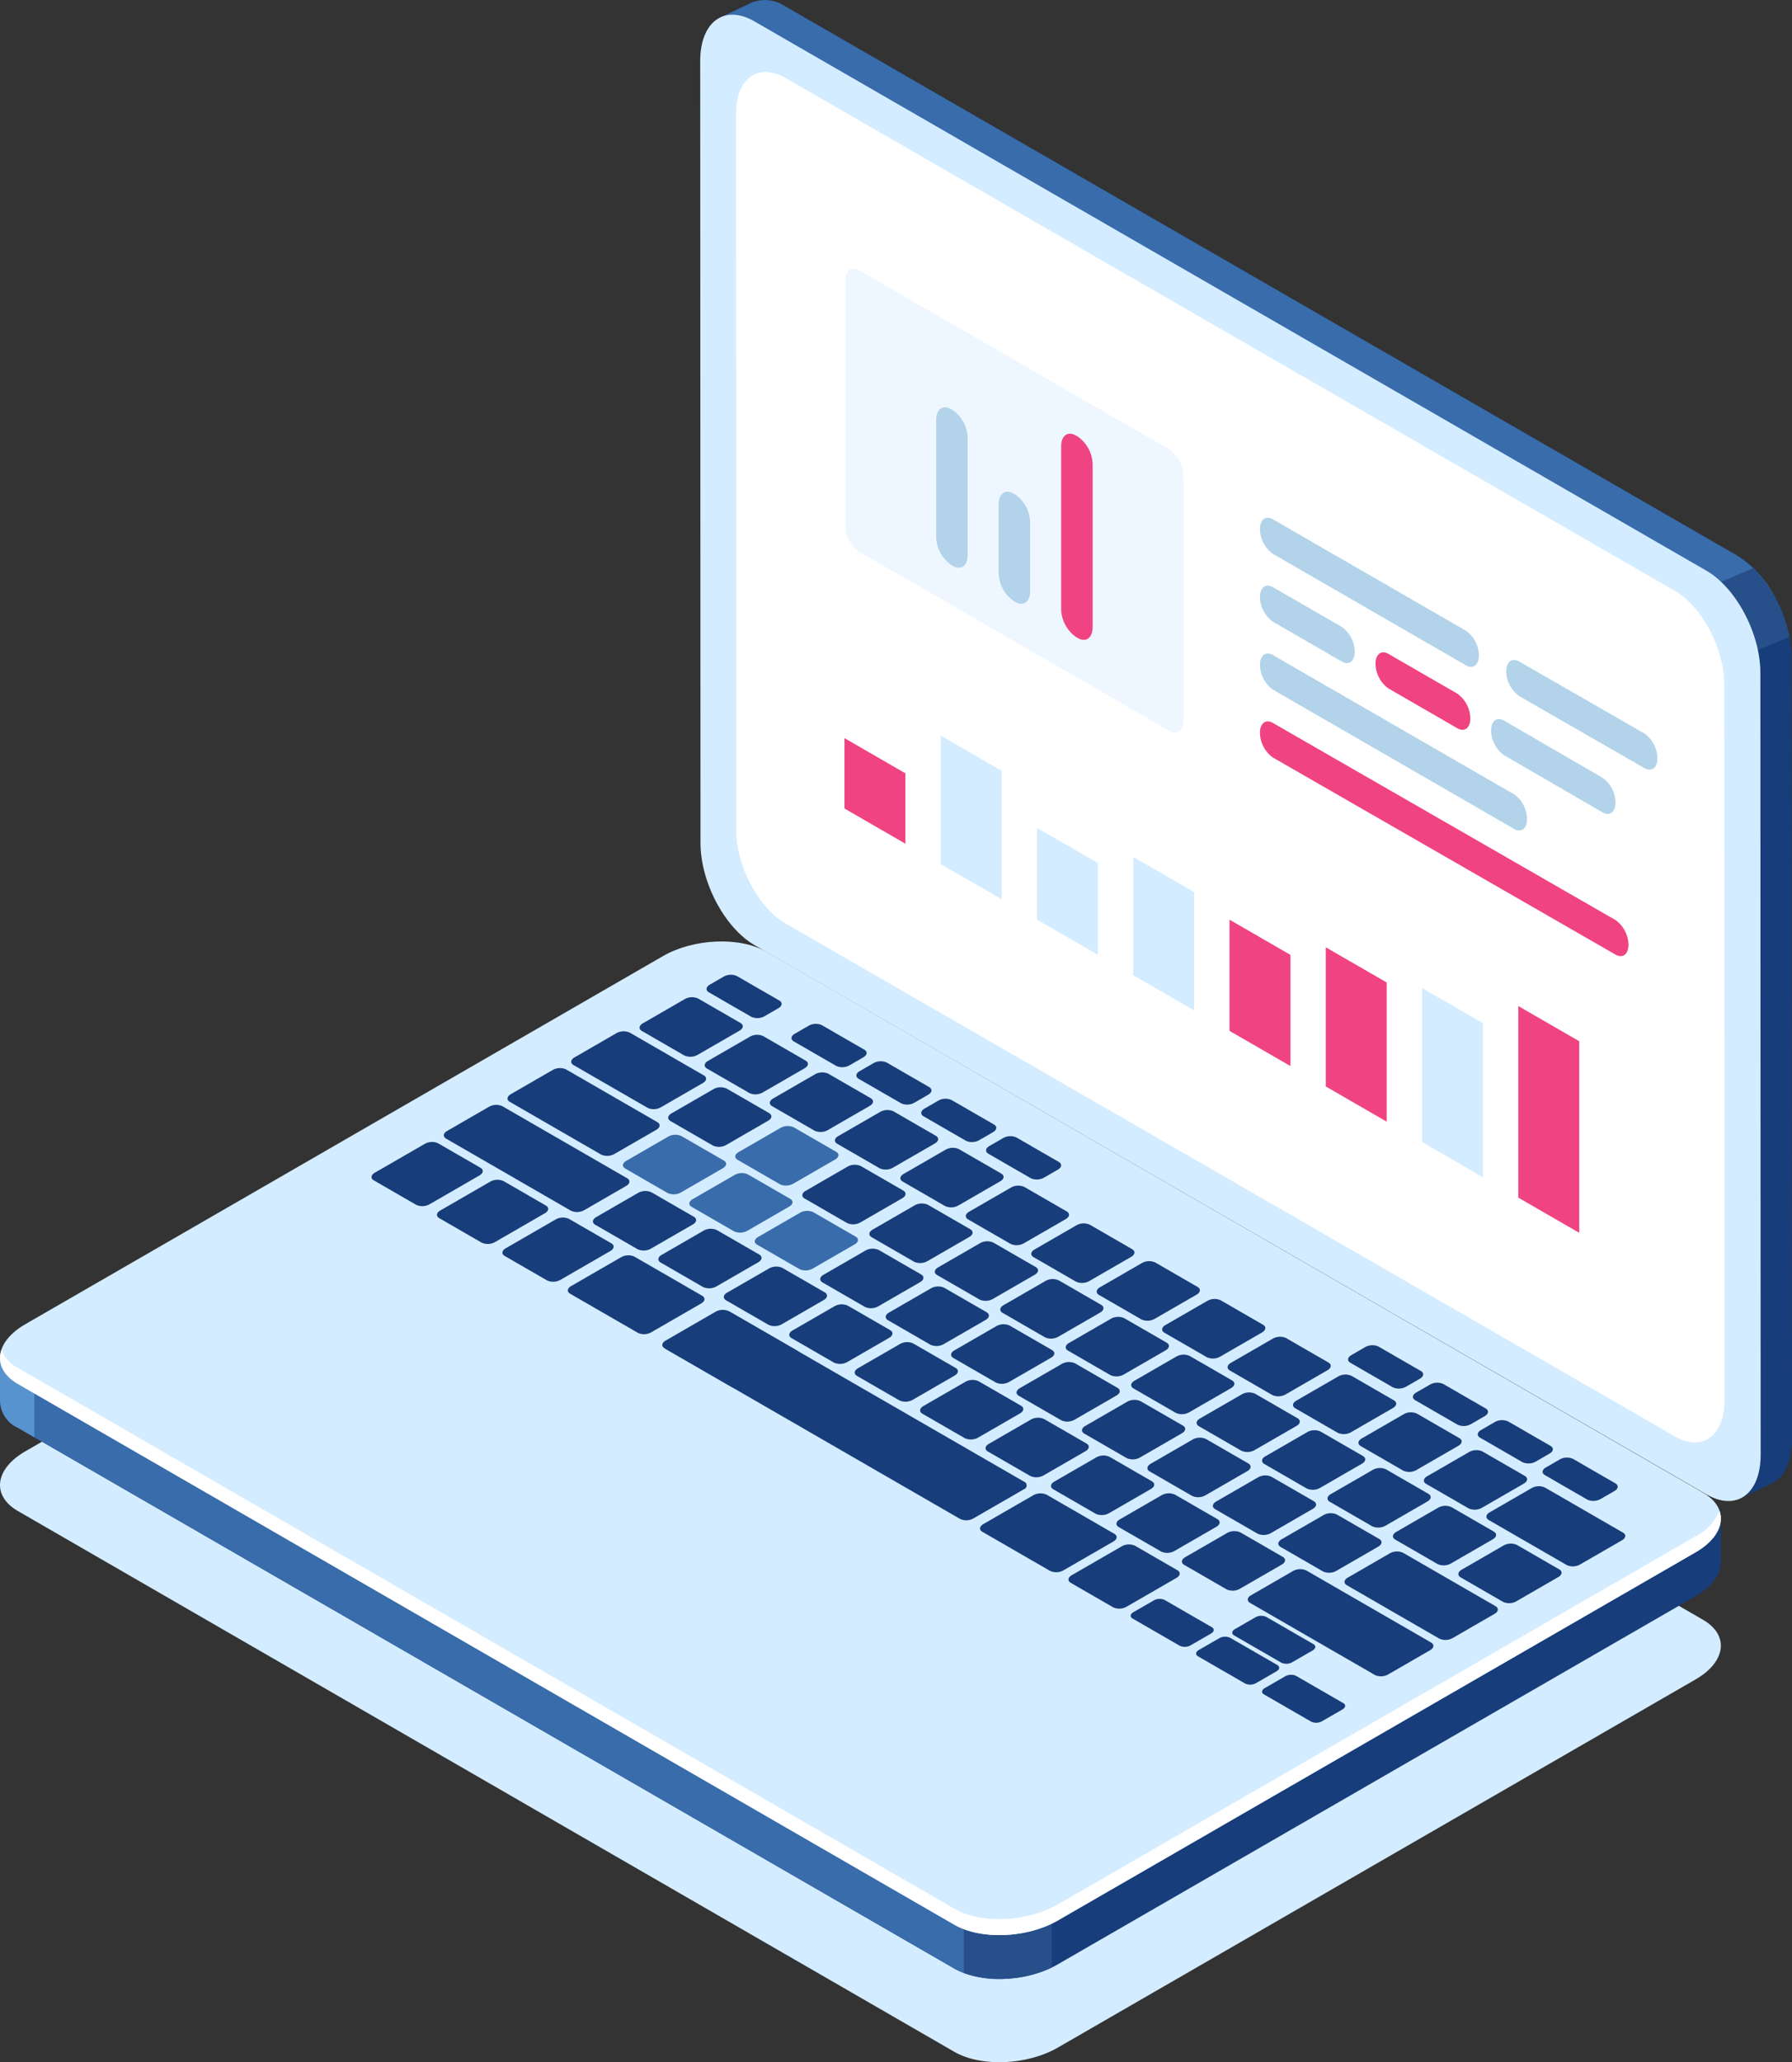 <svg xmlns="http://www.w3.org/2000/svg" width="239.672" height="275.748" viewBox="0 0 239.672 275.748">
  <rect x="0" y="0" width="239.672" height="275.748" fill="#333333" stroke="none"/>
  <g id="Group_289" data-name="Group 289" transform="translate(-290.864 -63.376)">
    <g id="Group_284" data-name="Group 284">
      <g id="Group_283" data-name="Group 283">
        <path id="Path_904" data-name="Path 904" d="M418.517,337.742l-125.261-72.32c-3.544-2.045-3.1-5.619.992-7.981l85.294-49.228c4.092-2.362,10.281-2.619,13.825-.573l125.261,72.32c3.544,2.045,3.1,5.619-.992,7.981l-85.294,49.228C428.25,339.532,422.061,339.788,418.517,337.742Z" fill="#d4ecff"/>
        <g id="Group_281" data-name="Group 281">
          <path id="Path_905" data-name="Path 905" d="M523.262,137.7,395.934,64.248a4.878,4.878,0,0,0-4.359-.586l0-.015-.209.1-.051.023-4.145,1.951,4.5,2.24c0,.084-.009.163-.009.249l.038,104.58c0,5.233,3.242,11.344,7.235,13.647l123.933,71.493.7,5.834L528.1,261.6c1.491-.876,2.435-2.855,2.434-5.675l-.039-104.58C530.495,146.113,527.256,140,523.262,137.7Z" fill="#173d7a"/>
          <path id="Path_906" data-name="Path 906" d="M523.262,137.7,395.934,64.248a4.878,4.878,0,0,0-4.359-.586l0-.015-.209.1-.051.023-4.145,1.951,4.5,2.24c0,.084-.009.163-.009.249l.025,68.924,57.948,45.785,78.678-39.6A14.278,14.278,0,0,0,523.262,137.7Z" fill="#396caa"/>
          <path id="Path_907" data-name="Path 907" d="M525.389,139.344l-12.478,5.249,9.421,7.259L530.2,148.5A18.31,18.31,0,0,0,525.389,139.344Z" fill="#274f89"/>
          <path id="Path_908" data-name="Path 908" d="M519.116,263.206,391.788,189.755c-3.994-2.3-7.233-8.414-7.235-13.648l-.039-104.58c0-5.233,3.234-7.609,7.228-5.305L519.07,139.674c3.994,2.3,7.233,8.414,7.235,13.647l.039,104.58C526.346,263.135,523.11,265.51,519.116,263.206Z" fill="#d4ecff"/>
          <path id="Path_909" data-name="Path 909" d="M514.881,255.427,395.962,186.86c-3.654-2.108-6.618-7.7-6.62-12.488l-.036-95.7c0-4.789,2.96-6.963,6.614-4.854l118.919,68.567c3.654,2.108,6.618,7.7,6.62,12.488l.036,95.7C521.5,255.362,518.535,257.536,514.881,255.427Z" fill="#fff"/>
          <path id="Path_910" data-name="Path 910" d="M514.881,255.427,395.962,186.86c-3.654-2.108-6.618-7.7-6.62-12.488l-.036-95.7c0-4.789,2.96-6.963,6.614-4.854l118.919,68.567c3.654,2.108,6.618,7.7,6.62,12.488l.036,95.7C521.5,255.362,518.535,257.536,514.881,255.427Z" fill="#fff"/>
        </g>
        <path id="Path_911" data-name="Path 911" d="M521.018,266.455l-17.123-2.261L393.367,200.38c-3.544-2.046-9.733-1.789-13.825.573l-78.32,45.2-10.354-1.368v5.875h.011a4.031,4.031,0,0,0,2.377,3.629l125.261,72.32c3.544,2.046,9.733,1.789,13.825-.573l85.294-49.228c2.3-1.329,3.449-3.041,3.382-4.649h0Z" fill="#173d7a"/>
        <path id="Path_912" data-name="Path 912" d="M437.97,226.132l-7.852-4.534H343.784l-42.562,24.557-10.354-1.368v5.875h.011a4.031,4.031,0,0,0,2.377,3.629l125.261,72.32a12.963,12.963,0,0,0,7.135,1.337Z" fill="#396caa"/>
        <path id="Path_913" data-name="Path 913" d="M295.463,245.394l-4.6-.607v5.875h.011a4.031,4.031,0,0,0,2.377,3.629l2.207,1.275Z" fill="#5793ce"/>
        <path id="Path_914" data-name="Path 914" d="M419.779,327.2a16.045,16.045,0,0,0,11.746-.729v-13.1H419.779Z" fill="#274f89"/>
        <path id="Path_915" data-name="Path 915" d="M418.517,320.744,293.256,248.425c-3.544-2.046-3.1-5.62.992-7.982l85.294-49.228c4.092-2.362,10.281-2.619,13.825-.573l125.261,72.32c3.544,2.046,3.1,5.619-.992,7.981l-85.294,49.228C428.25,322.534,422.061,322.79,418.517,320.744Z" fill="#d4ecff"/>
        <path id="Path_916" data-name="Path 916" d="M517.636,268.8l-85.294,49.229c-4.092,2.362-10.281,2.618-13.825.573l-125.261-72.32a4.661,4.661,0,0,1-2.2-2.41c-.554,1.676.152,3.371,2.2,4.556l125.261,72.319c3.544,2.046,9.733,1.79,13.825-.573l85.294-49.228c2.75-1.587,3.844-3.721,3.2-5.572A6.655,6.655,0,0,1,517.636,268.8Z" fill="#fff"/>
        <g id="Group_282" data-name="Group 282">
          <path id="Path_917" data-name="Path 917" d="M346.531,224.482l-5.667-3.272c-.455-.262-.4-.721.127-1.025l6.69-3.862a1.973,1.973,0,0,1,1.775-.074l5.668,3.272c.455.263.4.722-.128,1.025l-6.689,3.863A1.975,1.975,0,0,1,346.531,224.482Z" fill="#173d7a"/>
          <path id="Path_918" data-name="Path 918" d="M355.284,229.536l-5.668-3.273c-.455-.262-.4-.721.128-1.025l6.689-3.862a1.975,1.975,0,0,1,1.776-.073l5.667,3.272c.455.262.4.721-.127,1.025l-6.69,3.862A1.976,1.976,0,0,1,355.284,229.536Z" fill="#173d7a"/>
          <path id="Path_919" data-name="Path 919" d="M364.036,234.589l-5.667-3.272c-.455-.263-.4-.722.127-1.025l6.69-3.863a1.973,1.973,0,0,1,1.775-.073l5.668,3.272c.455.263.4.722-.128,1.025l-6.689,3.862A1.972,1.972,0,0,1,364.036,234.589Z" fill="#173d7a"/>
          <path id="Path_920" data-name="Path 920" d="M376.141,230.416l-5.667-3.272c-.455-.263-.4-.722.127-1.026l5.616-3.242a1.973,1.973,0,0,1,1.775-.073l5.668,3.272c.455.263.4.722-.128,1.025l-5.615,3.242A1.978,1.978,0,0,1,376.141,230.416Z" fill="#173d7a"/>
          <path id="Path_921" data-name="Path 921" d="M384.894,235.469l-5.668-3.272c-.455-.263-.4-.722.128-1.025l5.615-3.242a1.972,1.972,0,0,1,1.776-.074l5.667,3.272c.455.263.4.722-.127,1.025l-5.616,3.242A1.97,1.97,0,0,1,384.894,235.469Z" fill="#173d7a"/>
          <path id="Path_922" data-name="Path 922" d="M393.646,240.522l-5.667-3.272c-.455-.263-.4-.722.127-1.025l5.616-3.242a1.97,1.97,0,0,1,1.775-.074l5.668,3.272c.455.263.4.722-.128,1.025l-5.615,3.243A1.975,1.975,0,0,1,393.646,240.522Z" fill="#173d7a"/>
          <path id="Path_923" data-name="Path 923" d="M402.4,245.575l-5.668-3.272c-.455-.262-.4-.721.128-1.025l5.615-3.242a1.978,1.978,0,0,1,1.776-.074l5.667,3.273c.455.262.4.721-.127,1.025l-5.616,3.242A1.973,1.973,0,0,1,402.4,245.575Z" fill="#173d7a"/>
          <path id="Path_924" data-name="Path 924" d="M411.151,250.629l-5.667-3.273c-.456-.262-.4-.721.127-1.025l5.616-3.242a1.973,1.973,0,0,1,1.775-.073l5.668,3.272c.455.263.4.721-.128,1.025l-5.616,3.242A1.976,1.976,0,0,1,411.151,250.629Z" fill="#173d7a"/>
          <path id="Path_925" data-name="Path 925" d="M419.9,255.682l-5.668-3.272c-.455-.263-.4-.722.127-1.025l5.616-3.242a1.97,1.97,0,0,1,1.775-.074l5.668,3.272c.455.263.4.722-.127,1.025l-5.616,3.242A1.97,1.97,0,0,1,419.9,255.682Z" fill="#173d7a"/>
          <path id="Path_926" data-name="Path 926" d="M428.656,260.735l-5.668-3.272c-.455-.263-.4-.722.128-1.025l5.616-3.242a1.97,1.97,0,0,1,1.775-.074l5.667,3.272c.456.263.4.722-.127,1.025l-5.616,3.243A1.973,1.973,0,0,1,428.656,260.735Z" fill="#173d7a"/>
          <path id="Path_927" data-name="Path 927" d="M437.408,265.788l-5.667-3.272c-.455-.263-.4-.722.127-1.025l5.616-3.242a1.976,1.976,0,0,1,1.775-.074l5.668,3.273c.455.262.4.721-.128,1.024l-5.615,3.243A1.975,1.975,0,0,1,437.408,265.788Z" fill="#173d7a"/>
          <path id="Path_928" data-name="Path 928" d="M446.161,270.841l-5.668-3.272c-.455-.262-.4-.721.128-1.025l5.615-3.242a1.975,1.975,0,0,1,1.776-.073l5.667,3.272c.455.263.4.721-.127,1.025l-5.616,3.242A1.973,1.973,0,0,1,446.161,270.841Z" fill="#173d7a"/>
          <path id="Path_929" data-name="Path 929" d="M454.913,275.895l-5.667-3.272c-.455-.263-.4-.722.127-1.025l5.616-3.243a1.973,1.973,0,0,1,1.775-.073l5.668,3.272c.455.263.4.722-.128,1.025l-5.615,3.242A1.972,1.972,0,0,1,454.913,275.895Z" fill="#173d7a"/>
          <path id="Path_930" data-name="Path 930" d="M389.037,228.023l-5.667-3.272c-.455-.263-.4-.722.127-1.025l5.616-3.242a1.976,1.976,0,0,1,1.775-.074l5.668,3.272c.455.263.4.722-.128,1.025l-5.615,3.243A1.975,1.975,0,0,1,389.037,228.023Z" fill="#396caa"/>
          <path id="Path_931" data-name="Path 931" d="M380.154,222.9l-5.667-3.272c-.455-.263-.4-.722.127-1.026l5.616-3.242a1.973,1.973,0,0,1,1.775-.073l5.668,3.272c.455.263.4.722-.128,1.025l-5.615,3.242A1.978,1.978,0,0,1,380.154,222.9Z" fill="#396caa"/>
          <path id="Path_932" data-name="Path 932" d="M371.257,217.758,359.05,210.71c-.455-.262-.4-.721.128-1.025l5.615-3.242a1.978,1.978,0,0,1,1.776-.074l12.206,7.048c.455.263.4.722-.127,1.025l-5.616,3.242A1.976,1.976,0,0,1,371.257,217.758Z" fill="#173d7a"/>
          <path id="Path_933" data-name="Path 933" d="M377.476,211.51l-9.906-5.719c-.455-.263-.4-.721.128-1.025l5.615-3.242a1.978,1.978,0,0,1,1.776-.074l9.906,5.72c.455.262.4.721-.128,1.025l-5.615,3.242A1.975,1.975,0,0,1,377.476,211.51Z" fill="#173d7a"/>
          <path id="Path_934" data-name="Path 934" d="M397.79,233.077l-5.668-3.273c-.455-.262-.4-.721.128-1.025l5.615-3.242a1.975,1.975,0,0,1,1.776-.073l5.667,3.272c.455.263.4.721-.127,1.025L399.565,233A1.976,1.976,0,0,1,397.79,233.077Z" fill="#396caa"/>
          <path id="Path_935" data-name="Path 935" d="M406.542,238.13l-5.667-3.272c-.455-.263-.4-.722.127-1.025l5.616-3.243a1.973,1.973,0,0,1,1.775-.073l5.668,3.272c.455.263.4.722-.128,1.025l-5.615,3.242A1.972,1.972,0,0,1,406.542,238.13Z" fill="#173d7a"/>
          <path id="Path_936" data-name="Path 936" d="M415.3,243.183l-5.668-3.272c-.455-.263-.4-.722.128-1.025l5.615-3.242a1.972,1.972,0,0,1,1.776-.074l5.667,3.272c.455.263.4.722-.127,1.025l-5.616,3.242A1.97,1.97,0,0,1,415.3,243.183Z" fill="#173d7a"/>
          <path id="Path_937" data-name="Path 937" d="M424.047,248.236l-5.667-3.272c-.455-.263-.4-.722.127-1.025l5.616-3.242a1.973,1.973,0,0,1,1.775-.074l5.668,3.272c.455.263.4.722-.128,1.025l-5.615,3.243A1.975,1.975,0,0,1,424.047,248.236Z" fill="#173d7a"/>
          <path id="Path_938" data-name="Path 938" d="M432.8,253.289l-5.668-3.272c-.455-.262-.4-.721.128-1.025l5.615-3.242a1.975,1.975,0,0,1,1.776-.073l5.667,3.272c.455.262.4.721-.127,1.025l-5.616,3.242A1.973,1.973,0,0,1,432.8,253.289Z" fill="#173d7a"/>
          <path id="Path_939" data-name="Path 939" d="M441.552,258.343l-5.667-3.272c-.455-.263-.4-.722.127-1.026l5.616-3.242a1.973,1.973,0,0,1,1.775-.073L449.071,254c.455.263.4.721-.128,1.025l-5.615,3.242A1.975,1.975,0,0,1,441.552,258.343Z" fill="#173d7a"/>
          <path id="Path_940" data-name="Path 940" d="M450.3,263.4l-5.668-3.272c-.455-.263-.4-.722.128-1.025l5.615-3.242a1.972,1.972,0,0,1,1.776-.074l5.667,3.272c.455.263.4.722-.127,1.025l-5.616,3.242A1.97,1.97,0,0,1,450.3,263.4Z" fill="#173d7a"/>
          <path id="Path_941" data-name="Path 941" d="M459.057,268.449l-5.667-3.272c-.456-.263-.4-.722.127-1.025l5.616-3.242a1.97,1.97,0,0,1,1.775-.074l5.668,3.272c.455.263.4.722-.128,1.025l-5.616,3.243A1.973,1.973,0,0,1,459.057,268.449Z" fill="#173d7a"/>
          <path id="Path_942" data-name="Path 942" d="M467.81,273.5l-5.668-3.272c-.455-.263-.4-.721.127-1.025l5.616-3.242a1.976,1.976,0,0,1,1.775-.074l5.668,3.273c.455.262.4.721-.127,1.025l-5.616,3.242A1.973,1.973,0,0,1,467.81,273.5Z" fill="#173d7a"/>
          <path id="Path_943" data-name="Path 943" d="M483.369,282.486,471,275.346c-.455-.262-.4-.721.128-1.025l5.615-3.242a1.975,1.975,0,0,1,1.776-.073l12.366,7.139c.455.263.4.722-.128,1.025l-5.615,3.242A1.972,1.972,0,0,1,483.369,282.486Z" fill="#173d7a"/>
          <path id="Path_944" data-name="Path 944" d="M500.409,272.648l-10.437-6.026c-.455-.263-.4-.722.127-1.025l5.616-3.242a1.97,1.97,0,0,1,1.775-.074l10.438,6.026c.455.263.4.722-.128,1.025l-5.615,3.242A1.972,1.972,0,0,1,500.409,272.648Z" fill="#173d7a"/>
          <path id="Path_945" data-name="Path 945" d="M413.117,232.088l-5.667-3.272c-.455-.263-.4-.722.127-1.025l5.616-3.243a1.973,1.973,0,0,1,1.775-.073l5.668,3.272c.455.263.4.722-.128,1.025l-5.615,3.242A1.972,1.972,0,0,1,413.117,232.088Z" fill="#173d7a"/>
          <path id="Path_946" data-name="Path 946" d="M404.147,226.909l-5.667-3.272c-.455-.263-.4-.722.127-1.025l5.616-3.243A1.973,1.973,0,0,1,406,219.3l5.668,3.272c.455.263.4.722-.128,1.025l-5.615,3.242A1.972,1.972,0,0,1,404.147,226.909Z" fill="#173d7a"/>
          <path id="Path_947" data-name="Path 947" d="M395.177,221.73l-5.668-3.272c-.455-.263-.4-.722.128-1.025l5.616-3.242a1.97,1.97,0,0,1,1.775-.074l5.667,3.272c.456.263.4.722-.127,1.025l-5.616,3.242A1.97,1.97,0,0,1,395.177,221.73Z" fill="#396caa"/>
          <path id="Path_948" data-name="Path 948" d="M386.207,216.551l-5.668-3.272c-.455-.263-.4-.722.128-1.025l5.615-3.242a1.972,1.972,0,0,1,1.776-.074l5.667,3.272c.455.263.4.722-.127,1.025l-5.616,3.242A1.97,1.97,0,0,1,386.207,216.551Z" fill="#173d7a"/>
          <path id="Path_949" data-name="Path 949" d="M421.87,237.141l-5.668-3.272c-.455-.263-.4-.722.128-1.025l5.615-3.242a1.972,1.972,0,0,1,1.776-.074l5.667,3.272c.455.263.4.722-.127,1.025l-5.616,3.243A1.973,1.973,0,0,1,421.87,237.141Z" fill="#173d7a"/>
          <path id="Path_950" data-name="Path 950" d="M430.622,242.194l-5.667-3.272c-.455-.263-.4-.722.127-1.025l5.616-3.242a1.973,1.973,0,0,1,1.775-.074l5.668,3.273c.455.262.4.721-.128,1.024l-5.615,3.243A1.975,1.975,0,0,1,430.622,242.194Z" fill="#173d7a"/>
          <path id="Path_951" data-name="Path 951" d="M439.375,247.248l-5.668-3.273c-.455-.262-.4-.721.128-1.025l5.615-3.242a1.975,1.975,0,0,1,1.776-.073l5.667,3.272c.455.262.4.721-.127,1.025l-5.616,3.242A1.976,1.976,0,0,1,439.375,247.248Z" fill="#173d7a"/>
          <path id="Path_952" data-name="Path 952" d="M448.127,252.3l-5.667-3.272c-.455-.263-.4-.722.127-1.025l5.616-3.243a1.973,1.973,0,0,1,1.775-.073l5.668,3.272c.455.263.4.722-.128,1.025l-5.615,3.242A1.978,1.978,0,0,1,448.127,252.3Z" fill="#173d7a"/>
          <path id="Path_953" data-name="Path 953" d="M456.88,257.354l-5.668-3.272c-.455-.263-.4-.722.128-1.025l5.615-3.242a1.972,1.972,0,0,1,1.776-.074l5.667,3.272c.455.263.4.722-.127,1.025l-5.616,3.242A1.97,1.97,0,0,1,456.88,257.354Z" fill="#173d7a"/>
          <path id="Path_954" data-name="Path 954" d="M465.632,262.407l-5.667-3.272c-.456-.263-.4-.722.127-1.025l5.616-3.242a1.973,1.973,0,0,1,1.775-.074l5.668,3.272c.455.263.4.722-.128,1.025l-5.616,3.243A1.973,1.973,0,0,1,465.632,262.407Z" fill="#173d7a"/>
          <path id="Path_955" data-name="Path 955" d="M474.385,267.46l-5.668-3.272c-.455-.262-.4-.721.127-1.025l5.616-3.242a1.976,1.976,0,0,1,1.775-.074l5.668,3.273c.455.262.4.721-.127,1.025l-5.616,3.242A1.973,1.973,0,0,1,474.385,267.46Z" fill="#173d7a"/>
          <path id="Path_956" data-name="Path 956" d="M483.137,272.514l-5.668-3.273c-.455-.262-.4-.721.128-1.025l5.616-3.242a1.973,1.973,0,0,1,1.775-.073l5.667,3.272c.456.263.4.721-.127,1.025l-5.616,3.242A1.976,1.976,0,0,1,483.137,272.514Z" fill="#173d7a"/>
          <path id="Path_957" data-name="Path 957" d="M491.889,277.567l-5.667-3.272c-.455-.263-.4-.722.127-1.025l5.616-3.243a1.973,1.973,0,0,1,1.775-.073l5.668,3.272c.455.263.4.722-.128,1.025l-5.615,3.242A1.972,1.972,0,0,1,491.889,277.567Z" fill="#173d7a"/>
          <path id="Path_958" data-name="Path 958" d="M408.509,219.589l-5.668-3.272c-.455-.263-.4-.722.128-1.025l5.615-3.242a1.972,1.972,0,0,1,1.776-.074l5.667,3.272c.455.263.4.722-.127,1.025l-5.616,3.242A1.97,1.97,0,0,1,408.509,219.589Z" fill="#173d7a"/>
          <path id="Path_959" data-name="Path 959" d="M399.8,214.561l-5.668-3.272c-.455-.263-.4-.722.128-1.025l5.615-3.243a1.975,1.975,0,0,1,1.776-.073l5.667,3.272c.455.263.4.722-.127,1.025l-5.616,3.242A1.97,1.97,0,0,1,399.8,214.561Z" fill="#173d7a"/>
          <path id="Path_960" data-name="Path 960" d="M391.091,209.533l-5.668-3.272c-.455-.263-.4-.722.128-1.025l5.615-3.243a1.975,1.975,0,0,1,1.776-.073l5.667,3.272c.455.263.4.722-.127,1.025l-5.616,3.242A1.973,1.973,0,0,1,391.091,209.533Z" fill="#173d7a"/>
          <path id="Path_961" data-name="Path 961" d="M382.382,204.505l-5.668-3.272c-.455-.263-.4-.722.128-1.026l5.615-3.242a1.975,1.975,0,0,1,1.776-.073l5.667,3.272c.455.263.4.722-.127,1.025l-5.616,3.242A1.976,1.976,0,0,1,382.382,204.505Z" fill="#173d7a"/>
          <path id="Path_962" data-name="Path 962" d="M391.337,199.334l-5.667-3.272c-.455-.263-.4-.721.127-1.025l1.857-1.072a1.973,1.973,0,0,1,1.775-.073l5.668,3.272c.455.263.4.722-.128,1.025l-1.856,1.072A1.975,1.975,0,0,1,391.337,199.334Z" fill="#173d7a"/>
          <path id="Path_963" data-name="Path 963" d="M402.7,205.9l-5.667-3.272c-.455-.263-.4-.722.127-1.025l1.857-1.072a1.976,1.976,0,0,1,1.775-.074l5.668,3.273c.455.262.4.721-.128,1.025l-1.856,1.071A1.972,1.972,0,0,1,402.7,205.9Z" fill="#173d7a"/>
          <path id="Path_964" data-name="Path 964" d="M411.375,210.9l-5.668-3.272c-.455-.263-.4-.722.128-1.025l1.856-1.072a1.975,1.975,0,0,1,1.776-.073l5.667,3.272c.455.262.4.721-.127,1.025l-1.857,1.072A1.973,1.973,0,0,1,411.375,210.9Z" fill="#173d7a"/>
          <path id="Path_965" data-name="Path 965" d="M420.048,215.91l-5.668-3.272c-.455-.263-.4-.722.128-1.025l1.856-1.072a1.973,1.973,0,0,1,1.775-.073l5.668,3.272c.455.263.4.722-.128,1.025l-1.856,1.072A1.973,1.973,0,0,1,420.048,215.91Z" fill="#173d7a"/>
          <path id="Path_966" data-name="Path 966" d="M428.72,220.917l-5.667-3.272c-.455-.262-.4-.721.127-1.025l1.857-1.072a1.973,1.973,0,0,1,1.775-.073l5.668,3.272c.455.263.4.722-.128,1.025l-1.856,1.072A1.975,1.975,0,0,1,428.72,220.917Z" fill="#173d7a"/>
          <path id="Path_967" data-name="Path 967" d="M477.138,248.872l-5.667-3.273c-.455-.262-.4-.721.127-1.025l1.857-1.072a1.973,1.973,0,0,1,1.775-.073L480.9,246.7c.456.263.4.722-.127,1.025l-1.856,1.072A1.978,1.978,0,0,1,477.138,248.872Z" fill="#173d7a"/>
          <path id="Path_968" data-name="Path 968" d="M485.811,253.879l-5.668-3.273c-.455-.262-.4-.721.128-1.025l1.856-1.071a1.97,1.97,0,0,1,1.775-.074l5.668,3.272c.455.263.4.722-.127,1.025l-1.857,1.072A1.976,1.976,0,0,1,485.811,253.879Z" fill="#173d7a"/>
          <path id="Path_969" data-name="Path 969" d="M494.483,258.886l-5.667-3.272c-.455-.263-.4-.722.127-1.025l1.857-1.072a1.97,1.97,0,0,1,1.775-.074l5.668,3.272c.455.263.4.722-.128,1.025l-1.856,1.072A1.975,1.975,0,0,1,494.483,258.886Z" fill="#173d7a"/>
          <path id="Path_970" data-name="Path 970" d="M503.156,263.893l-5.667-3.272c-.456-.263-.4-.722.127-1.025l1.856-1.072a1.978,1.978,0,0,1,1.776-.074l5.667,3.272c.455.263.4.722-.127,1.026l-1.857,1.071A1.97,1.97,0,0,1,503.156,263.893Z" fill="#173d7a"/>
          <path id="Path_971" data-name="Path 971" d="M417.261,224.642l-5.667-3.272c-.456-.263-.4-.722.127-1.025l5.616-3.242a1.976,1.976,0,0,1,1.775-.074l5.668,3.272c.455.263.4.722-.128,1.025l-5.616,3.243A1.973,1.973,0,0,1,417.261,224.642Z" fill="#173d7a"/>
          <path id="Path_972" data-name="Path 972" d="M426.014,229.7l-5.668-3.272c-.455-.262-.4-.721.127-1.025l5.616-3.242a1.976,1.976,0,0,1,1.775-.074l5.668,3.273c.455.262.4.721-.127,1.025l-5.616,3.242A1.973,1.973,0,0,1,426.014,229.7Z" fill="#173d7a"/>
          <path id="Path_973" data-name="Path 973" d="M434.766,234.749l-5.668-3.273c-.455-.262-.4-.721.128-1.024l5.616-3.243a1.973,1.973,0,0,1,1.775-.073l5.667,3.272c.456.263.4.722-.127,1.025l-5.616,3.242A1.973,1.973,0,0,1,434.766,234.749Z" fill="#173d7a"/>
          <path id="Path_974" data-name="Path 974" d="M443.518,239.8l-5.667-3.272c-.455-.263-.4-.722.127-1.025l5.616-3.243a1.973,1.973,0,0,1,1.775-.073l5.668,3.272c.455.263.4.722-.128,1.025l-5.615,3.242A1.972,1.972,0,0,1,443.518,239.8Z" fill="#173d7a"/>
          <path id="Path_975" data-name="Path 975" d="M452.271,244.855l-5.668-3.272c-.455-.263-.4-.722.128-1.025l5.615-3.242a1.972,1.972,0,0,1,1.776-.074l5.667,3.272c.455.263.4.722-.127,1.025l-5.616,3.243A1.973,1.973,0,0,1,452.271,244.855Z" fill="#173d7a"/>
          <path id="Path_976" data-name="Path 976" d="M461.023,249.908l-5.667-3.272c-.455-.262-.4-.722.127-1.025l5.616-3.242a1.976,1.976,0,0,1,1.775-.074l5.668,3.273c.455.262.4.721-.128,1.025l-5.615,3.242A1.975,1.975,0,0,1,461.023,249.908Z" fill="#173d7a"/>
          <path id="Path_977" data-name="Path 977" d="M469.776,254.962l-5.668-3.273c-.455-.262-.4-.721.128-1.025l5.615-3.242a1.975,1.975,0,0,1,1.776-.073l5.667,3.272c.455.262.4.721-.127,1.025l-5.616,3.242A1.976,1.976,0,0,1,469.776,254.962Z" fill="#173d7a"/>
          <path id="Path_978" data-name="Path 978" d="M478.528,260.015l-5.667-3.272c-.455-.263-.4-.722.127-1.025l5.616-3.243a1.973,1.973,0,0,1,1.775-.073l5.668,3.272c.455.263.4.722-.128,1.025l-5.615,3.242A1.972,1.972,0,0,1,478.528,260.015Z" fill="#173d7a"/>
          <path id="Path_979" data-name="Path 979" d="M487.281,265.068l-5.668-3.272c-.455-.263-.4-.722.128-1.025l5.615-3.242a1.972,1.972,0,0,1,1.776-.074l5.667,3.272c.455.263.4.722-.127,1.025l-5.616,3.242A1.97,1.97,0,0,1,487.281,265.068Z" fill="#173d7a"/>
          <path id="Path_980" data-name="Path 980" d="M367.222,225.266l-16.692-9.637c-.455-.263-.4-.721.128-1.025l5.615-3.242a1.978,1.978,0,0,1,1.776-.074l16.691,9.637c.455.263.4.722-.127,1.025L369,225.193A1.973,1.973,0,0,1,367.222,225.266Z" fill="#173d7a"/>
          <path id="Path_981" data-name="Path 981" d="M474.748,287.346l-16.692-9.637c-.455-.262-.4-.721.128-1.025l5.615-3.242a1.975,1.975,0,0,1,1.776-.073l16.691,9.637c.455.262.4.721-.127,1.024l-5.616,3.243A1.973,1.973,0,0,1,474.748,287.346Z" fill="#173d7a"/>
          <path id="Path_982" data-name="Path 982" d="M439.746,278.3l-5.668-3.273c-.455-.262-.4-.721.128-1.025l6.689-3.862a1.975,1.975,0,0,1,1.776-.073l5.667,3.272c.455.262.4.722-.127,1.025l-6.69,3.862A1.976,1.976,0,0,1,439.746,278.3Z" fill="#173d7a"/>
          <path id="Path_983" data-name="Path 983" d="M376.185,241.6l-9.064-5.233c-.455-.263-.4-.722.128-1.025l6.689-3.862a1.972,1.972,0,0,1,1.776-.074l9.064,5.233c.455.263.4.722-.128,1.025l-6.69,3.862A1.97,1.97,0,0,1,376.185,241.6Z" fill="#173d7a"/>
          <path id="Path_984" data-name="Path 984" d="M431.313,273.431l-9.065-5.233c-.455-.263-.4-.722.128-1.025l6.69-3.863a1.973,1.973,0,0,1,1.775-.073l9.064,5.233c.455.263.4.722-.127,1.025l-6.69,3.862A1.97,1.97,0,0,1,431.313,273.431Z" fill="#173d7a"/>
          <path id="Path_985" data-name="Path 985" d="M388.813,248.894l-9.064-5.233c-.455-.263-.4-.722.127-1.025l6.69-3.863a1.975,1.975,0,0,1,1.776-.073l9.064,5.233c.455.263.4.721-.128,1.025l-6.69,3.862A1.97,1.97,0,0,1,388.813,248.894Z" fill="#173d7a"/>
          <path id="Path_986" data-name="Path 986" d="M388.4,238.735l39.408,22.752a.54.54,0,0,1,0,1.023l-6.822,3.938a1.953,1.953,0,0,1-1.771,0L379.81,243.7Z" fill="#173d7a"/>
          <path id="Path_987" data-name="Path 987" d="M464.207,287.462l6.313,3.645c.373.215.327.591-.1.84l-2.737,1.58a1.62,1.62,0,0,1-1.455.06l-6.313-3.645c-.373-.215-.326-.591.1-.84l2.736-1.58A1.614,1.614,0,0,1,464.207,287.462Z" fill="#173d7a"/>
          <path id="Path_988" data-name="Path 988" d="M455.382,282.367l6.313,3.644c.373.216.327.592-.1.841l-2.737,1.58a1.62,1.62,0,0,1-1.455.06l-6.313-3.645c-.373-.215-.326-.591.105-.84l2.736-1.58A1.614,1.614,0,0,1,455.382,282.367Z" fill="#173d7a"/>
          <path id="Path_989" data-name="Path 989" d="M446.63,277.313l6.313,3.645c.373.216.326.592-.1.84l-2.736,1.58a1.617,1.617,0,0,1-1.455.061l-6.313-3.645c-.373-.215-.327-.592.1-.84l2.737-1.58A1.617,1.617,0,0,1,446.63,277.313Z" fill="#173d7a"/>
          <path id="Path_990" data-name="Path 990" d="M460.216,279.576l6.313,3.645c.373.215.326.591-.1.84l-2.736,1.58a1.619,1.619,0,0,1-1.456.061l-6.313-3.645c-.373-.216-.326-.592.1-.841l2.736-1.58A1.622,1.622,0,0,1,460.216,279.576Z" fill="#173d7a"/>
        </g>
      </g>
    </g>
    <g id="Group_286" data-name="Group 286">
      <path id="Path_991" data-name="Path 991" d="M447.313,161.129l-41.552-23.99a4.427,4.427,0,0,1-1.849-3.532V100.914c0-1.361.828-1.987,1.849-1.4l41.552,23.99a4.424,4.424,0,0,1,1.848,3.531v32.693C449.161,161.093,448.334,161.718,447.313,161.129Z" fill="#d4ecff" opacity="0.4"/>
      <g id="Group_285" data-name="Group 285">
        <path id="Path_992" data-name="Path 992" d="M418.326,139.05l-.292-.169a4.7,4.7,0,0,1-1.962-3.747v-15.58c0-1.444.878-2.108,1.962-1.483l.292.169a4.7,4.7,0,0,1,1.961,3.747v15.58C420.287,139.011,419.409,139.675,418.326,139.05Z" fill="#b2d3ea"/>
        <path id="Path_993" data-name="Path 993" d="M426.683,143.875l-.293-.169a4.7,4.7,0,0,1-1.961-3.747V130.84c0-1.444.878-2.108,1.961-1.483l.293.169a4.7,4.7,0,0,1,1.961,3.747v9.119C428.644,143.836,427.766,144.5,426.683,143.875Z" fill="#b2d3ea"/>
        <path id="Path_994" data-name="Path 994" d="M435.04,148.7l-.293-.169a4.7,4.7,0,0,1-1.961-3.747v-21.7c0-1.445.878-2.108,1.961-1.483l.293.169A4.7,4.7,0,0,1,437,125.512v21.7C437,148.661,436.123,149.325,435.04,148.7Z" fill="#f04381"/>
      </g>
    </g>
    <g id="Group_287" data-name="Group 287">
      <path id="Path_995" data-name="Path 995" d="M486.929,152.338l-25.815-14.9a4.148,4.148,0,0,1-1.734-3.311h0c0-1.277.776-1.863,1.734-1.311l25.815,14.9a4.151,4.151,0,0,1,1.733,3.312h0C488.662,152.3,487.886,152.891,486.929,152.338Z" fill="#b2d3ea"/>
      <path id="Path_996" data-name="Path 996" d="M470.322,151.829l-9.208-5.317a4.15,4.15,0,0,1-1.734-3.312h0c0-1.276.776-1.862,1.734-1.31l9.208,5.317a4.15,4.15,0,0,1,1.734,3.312h0C472.056,151.795,471.28,152.382,470.322,151.829Z" fill="#b2d3ea"/>
      <path id="Path_997" data-name="Path 997" d="M485.777,160.752l-9.209-5.317a4.151,4.151,0,0,1-1.733-3.312h0c0-1.276.776-1.863,1.733-1.31l9.209,5.317a4.15,4.15,0,0,1,1.733,3.311h0C487.51,160.718,486.734,161.3,485.777,160.752Z" fill="#f04381"/>
      <path id="Path_998" data-name="Path 998" d="M505.2,172l-13.175-7.642a4.15,4.15,0,0,1-1.733-3.311h0c0-1.277.776-1.863,1.733-1.311l13.175,7.642a4.15,4.15,0,0,1,1.733,3.311h0C506.93,171.965,506.154,172.551,505.2,172Z" fill="#b2d3ea"/>
      <path id="Path_999" data-name="Path 999" d="M493.369,174.213l-32.255-18.622a4.15,4.15,0,0,1-1.734-3.312h0c0-1.276.776-1.862,1.734-1.31l32.255,18.623A4.15,4.15,0,0,1,495.1,172.9h0C495.1,174.18,494.326,174.766,493.369,174.213Z" fill="#b2d3ea"/>
      <path id="Path_1000" data-name="Path 1000" d="M506.93,191.018,461.114,164.67a4.15,4.15,0,0,1-1.734-3.312h0c0-1.276.776-1.863,1.734-1.31L506.93,186.4a4.151,4.151,0,0,1,1.733,3.312h0C508.663,190.984,507.887,191.571,506.93,191.018Z" fill="#f04381"/>
      <path id="Path_1001" data-name="Path 1001" d="M510.8,166.082l-16.749-9.629a4.153,4.153,0,0,1-1.733-3.312h0c0-1.276.776-1.863,1.733-1.31L510.8,161.46a4.153,4.153,0,0,1,1.733,3.312h0C512.538,166.048,511.762,166.635,510.8,166.082Z" fill="#b2d3ea"/>
    </g>
    <g id="Group_288" data-name="Group 288">
      <path id="Path_1002" data-name="Path 1002" d="M411.955,166.779l-8.15-4.706v9.411l8.15,4.706Z" fill="#f04381"/>
      <path id="Path_1003" data-name="Path 1003" d="M424.83,166.438l-8.15-4.706v17.185l8.15,4.706Z" fill="#d4ecff"/>
      <path id="Path_1004" data-name="Path 1004" d="M437.705,178.781l-8.15-4.706v12.275l8.15,4.706Z" fill="#d4ecff"/>
      <path id="Path_1005" data-name="Path 1005" d="M450.58,182.669l-8.15-4.706v15.821l8.15,4.706Z" fill="#d4ecff"/>
      <path id="Path_1006" data-name="Path 1006" d="M463.455,191.057l-8.15-4.706v14.866l8.15,4.706Z" fill="#f04381"/>
      <path id="Path_1007" data-name="Path 1007" d="M476.33,194.748l-8.15-4.705v18.609l8.15,4.706Z" fill="#f04381"/>
      <path id="Path_1008" data-name="Path 1008" d="M489.206,200.2l-8.15-4.706v20.595l8.15,4.706Z" fill="#d4ecff"/>
      <path id="Path_1009" data-name="Path 1009" d="M502.081,202.606l-8.15-4.706v25.617l8.15,4.706Z" fill="#f04381"/>
    </g>
  </g>
</svg>
